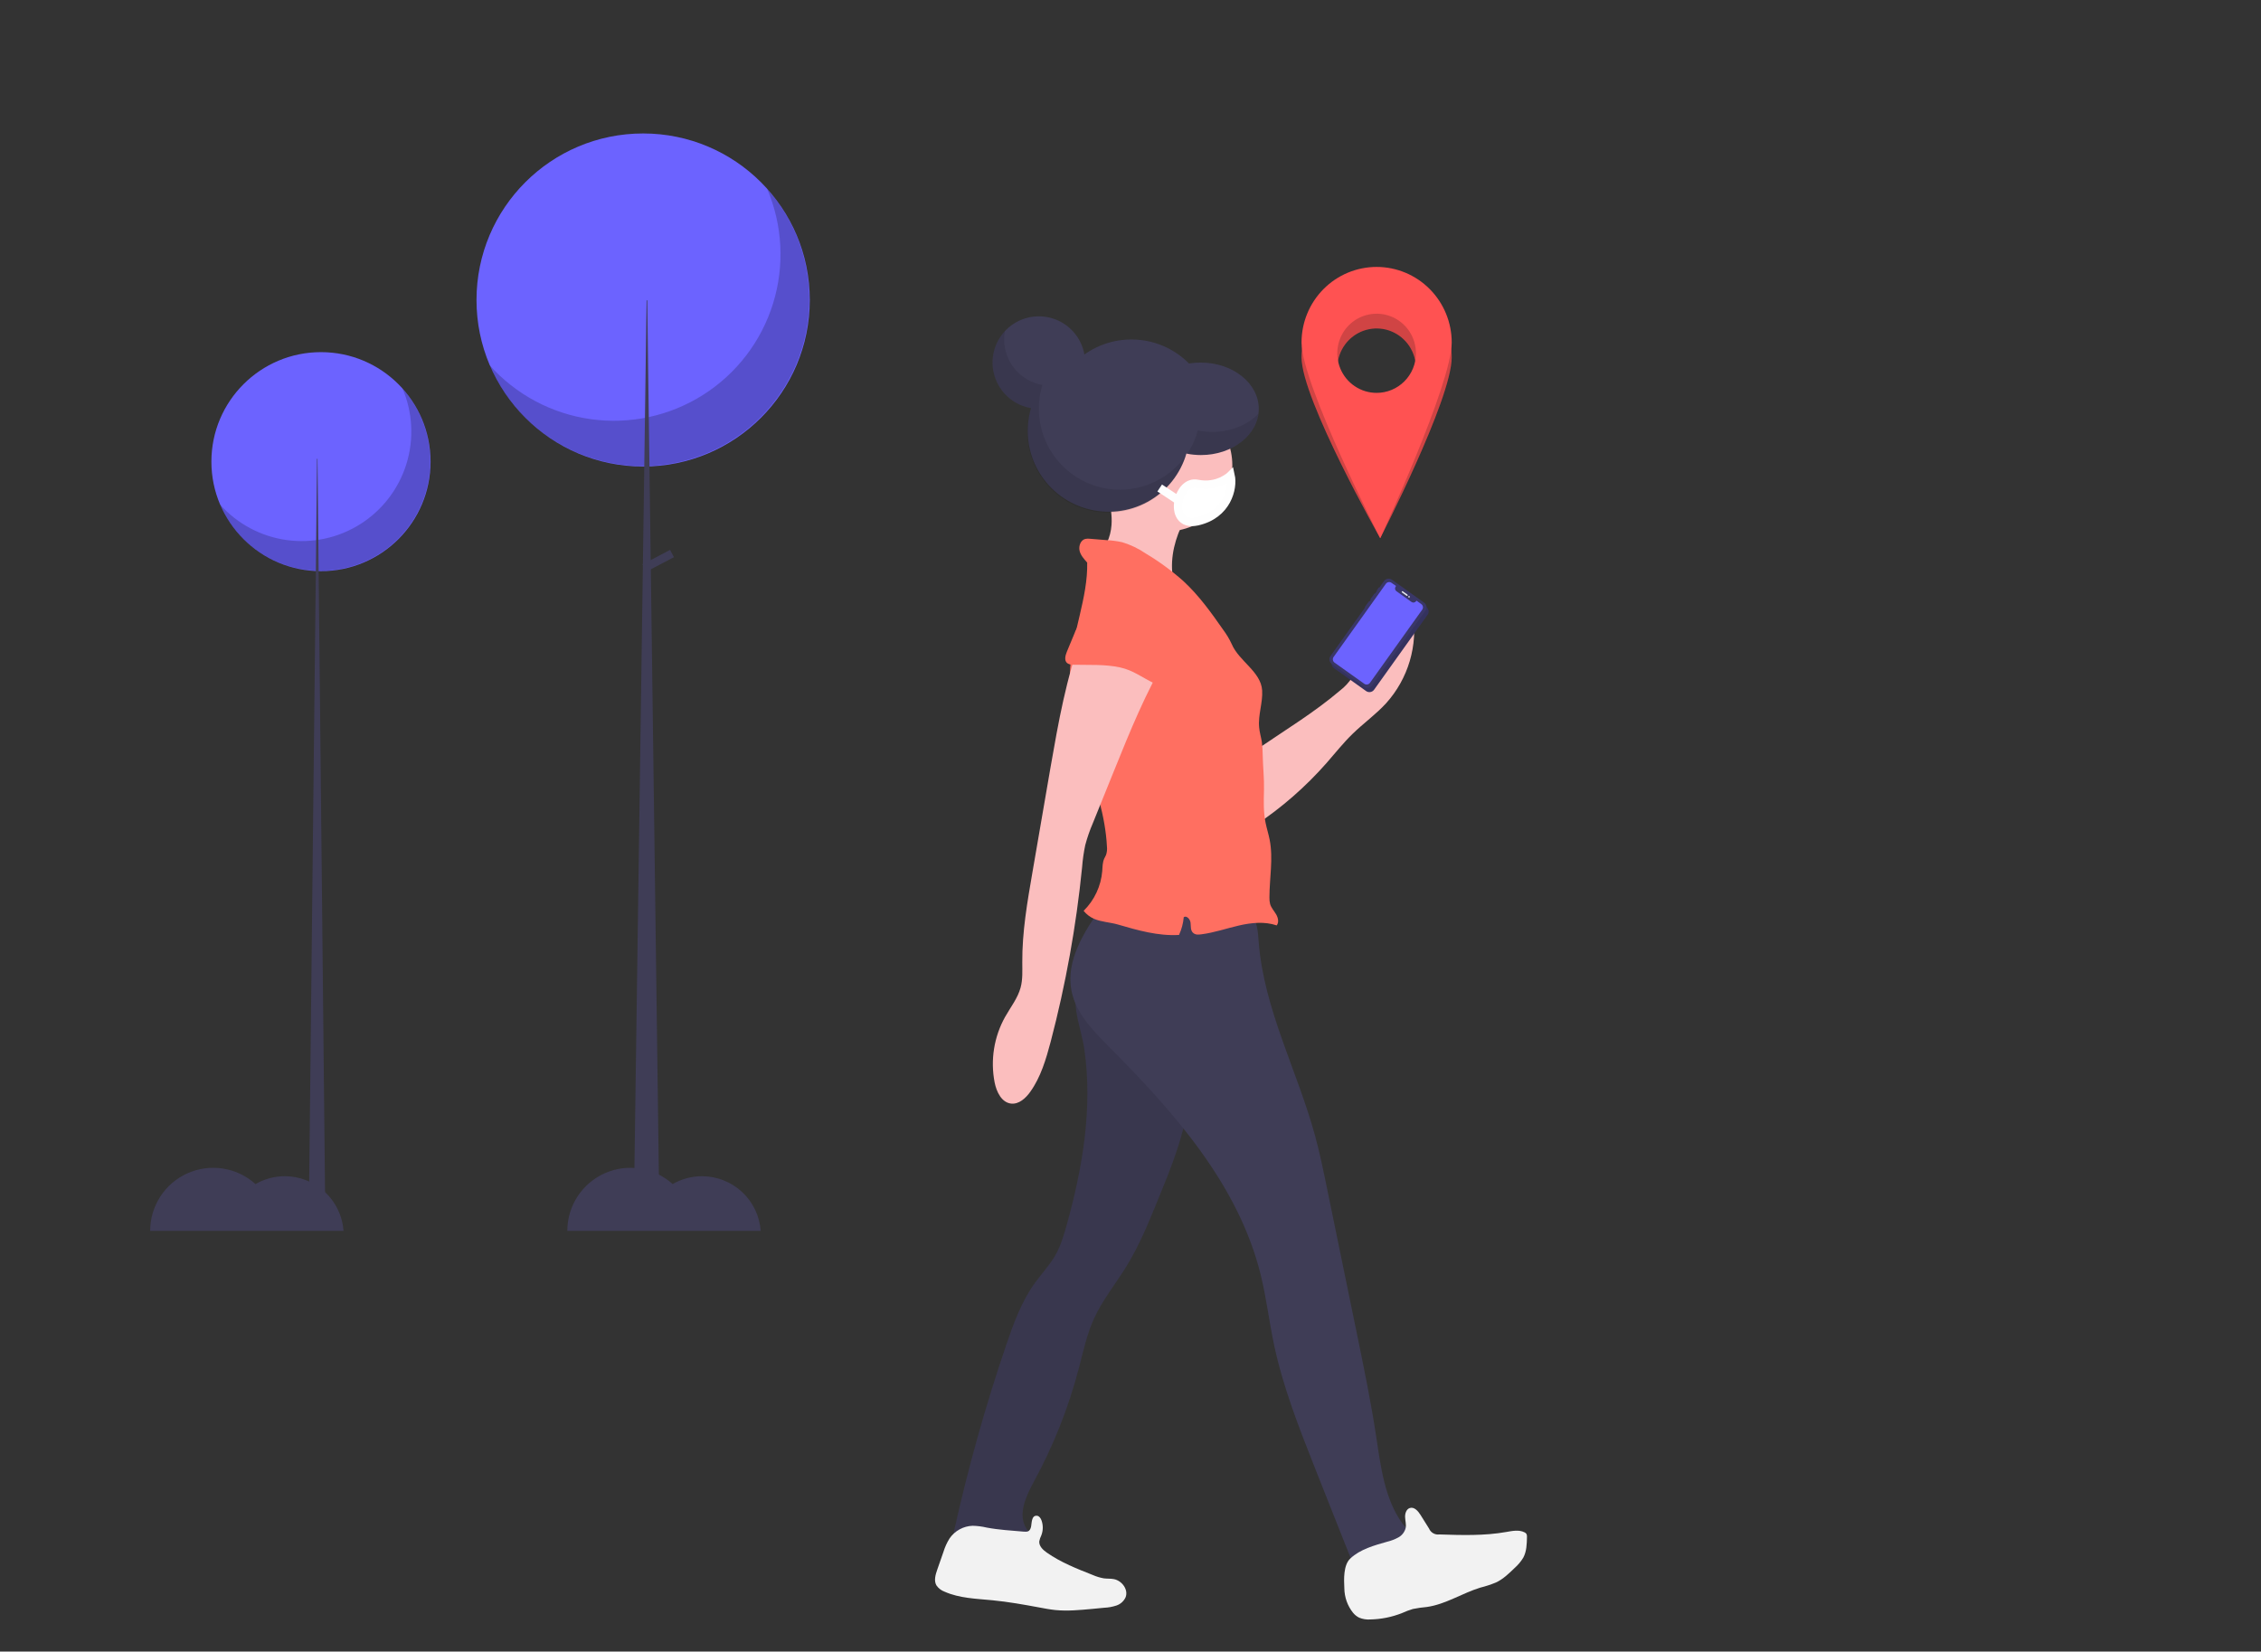 <svg viewBox="0 0 271 198" fill="none" xmlns="http://www.w3.org/2000/svg">
<rect x="0" y="0" width="271" height="198" fill="#333333" stroke="none"/>
<g clip-path="url(#clip0)">
<path d="M135.609 60.094C140.969 60.094 145.315 55.752 145.315 50.396C145.315 45.04 140.969 40.698 135.609 40.698C130.248 40.698 125.902 45.04 125.902 50.396C125.902 55.752 130.248 60.094 135.609 60.094Z" fill="#3F3D56"/>
<path d="M129.977 125.839C130.979 132.863 129.758 140.025 127.854 146.858C127.499 148.13 127.116 149.414 126.451 150.556C125.785 151.698 124.859 152.68 124.078 153.754C122.448 155.995 121.493 158.637 120.599 161.252C118.137 168.489 116.068 175.853 114.404 183.313C114.303 183.619 114.303 183.948 114.404 184.254C114.64 184.797 115.357 184.867 115.946 184.865L123.564 184.824C123.836 184.303 123.334 183.739 123.021 183.24C121.935 181.552 122.978 179.36 123.936 177.594C126.266 173.305 128.069 168.751 129.307 164.03C129.828 162.042 130.252 160.01 131.099 158.135C132.122 155.862 133.727 153.906 135.03 151.779C136.545 149.308 137.65 146.625 138.747 143.931C140.279 140.193 141.823 136.408 142.426 132.415C142.994 128.666 142.714 124.846 142.345 121.073C142.362 120.961 142.352 120.846 142.316 120.738C142.28 120.63 142.219 120.533 142.138 120.453C142.057 120.374 141.958 120.315 141.849 120.281C141.741 120.247 141.626 120.24 141.514 120.259L131.292 119.733C129.185 119.624 128.685 119.163 129.005 121.23C129.228 122.774 129.755 124.277 129.977 125.839Z" fill="#3F3D56"/>
<path opacity="0.1" d="M129.977 125.839C130.979 132.863 129.758 140.025 127.854 146.858C127.499 148.13 127.116 149.414 126.451 150.556C125.785 151.698 124.859 152.68 124.078 153.754C122.448 155.995 121.493 158.637 120.599 161.252C118.137 168.489 116.068 175.853 114.404 183.313C114.303 183.619 114.303 183.948 114.404 184.254C114.64 184.797 115.357 184.867 115.946 184.865L123.564 184.824C123.836 184.303 123.334 183.739 123.021 183.24C121.935 181.552 122.978 179.36 123.936 177.594C126.266 173.305 128.069 168.751 129.307 164.03C129.828 162.042 130.252 160.01 131.099 158.135C132.122 155.862 133.727 153.906 135.03 151.779C136.545 149.308 137.65 146.625 138.747 143.931C140.279 140.193 141.823 136.408 142.426 132.415C142.994 128.666 142.714 124.846 142.345 121.073C142.362 120.961 142.352 120.846 142.316 120.738C142.28 120.63 142.219 120.533 142.138 120.453C142.057 120.374 141.958 120.315 141.849 120.281C141.741 120.247 141.626 120.24 141.514 120.259L131.292 119.733C129.185 119.624 128.685 119.163 129.005 121.23C129.228 122.774 129.755 124.277 129.977 125.839Z" fill="black"/>
<path d="M131.987 108.765C129.91 111.749 127.732 115.183 128.422 118.756C128.946 121.469 131.015 123.571 132.967 125.538C140.77 133.367 148.443 142.064 151.098 152.794C151.783 155.566 152.114 158.412 152.703 161.203C153.773 166.276 155.69 171.127 157.59 175.947L162.684 188.793C164.264 188.831 165.817 188.384 167.133 187.51C168.45 186.636 169.465 185.379 170.042 183.909C169.374 183.858 168.502 183.212 168.111 182.67C165.939 179.667 165.494 175.804 164.937 172.141C164.321 168.094 163.498 164.079 162.673 160.067L159.024 142.314C158.603 140.266 158.182 138.215 157.634 136.197C155.51 128.378 151.487 121.005 150.865 112.921C150.773 111.732 150.716 110.428 149.909 109.546C149.062 108.615 147.672 108.461 146.415 108.388C141.329 108.062 136.942 107.566 131.987 108.765Z" fill="#3F3D56"/>
<path d="M118.267 183.131C117.714 183 117.148 182.927 116.579 182.914C116.033 182.933 115.5 183.079 115.021 183.341C114.542 183.602 114.131 183.972 113.82 184.42C113.503 184.927 113.254 185.475 113.079 186.047L112.343 188.158C112.126 188.776 111.914 189.49 112.237 190.057C112.477 190.409 112.823 190.676 113.225 190.819C115.006 191.611 117.027 191.655 118.954 191.845C120.839 192.029 122.706 192.36 124.566 192.707C125.207 192.829 125.845 192.951 126.494 193.016C127.944 193.163 129.405 193.016 130.855 192.886L132.351 192.742C132.851 192.721 133.347 192.63 133.822 192.471C134.06 192.391 134.278 192.263 134.465 192.095C134.652 191.928 134.802 191.725 134.908 191.497C135.277 190.583 134.485 189.501 133.515 189.311C133.122 189.235 132.701 189.27 132.315 189.219C131.863 189.141 131.422 189.009 131.001 188.825C129.101 188.074 127.154 187.314 125.47 186.131C125.003 185.803 124.515 185.345 124.566 184.775C124.615 184.531 124.696 184.295 124.808 184.072C125.036 183.49 125.044 182.845 124.83 182.257C124.737 182.008 124.558 181.745 124.306 181.715C123.589 181.628 123.676 182.673 123.57 183.071C123.426 183.614 123.165 183.663 122.655 183.614C121.189 183.481 119.723 183.408 118.267 183.131Z" fill="#F2F2F2"/>
<path d="M161.131 190.421C161.144 191.481 161.509 192.506 162.168 193.337C162.369 193.585 162.621 193.787 162.906 193.931C163.336 194.108 163.801 194.181 164.264 194.145C165.556 194.117 166.833 193.859 168.035 193.383C168.459 193.191 168.894 193.027 169.338 192.892C169.898 192.778 170.464 192.696 171.033 192.648C173.278 192.325 175.249 191.001 177.419 190.331C178.067 190.171 178.702 189.962 179.319 189.707C180.177 189.303 180.872 188.622 181.554 187.963C181.956 187.607 182.302 187.193 182.58 186.734C182.979 185.993 183.004 185.106 183.02 184.268C183.035 184.137 183.012 184.004 182.955 183.885C182.893 183.8 182.808 183.733 182.71 183.693C182.051 183.367 181.269 183.53 180.538 183.658C177.899 184.127 175.198 184.04 172.518 183.953C172.264 183.988 172.005 183.938 171.782 183.811C171.559 183.684 171.385 183.487 171.285 183.251L170.267 181.623C169.977 181.156 169.515 180.622 168.988 180.782C168.567 180.909 168.396 181.425 168.413 181.867C168.429 182.309 168.565 182.749 168.481 183.18C168.42 183.417 168.312 183.64 168.163 183.834C168.014 184.028 167.826 184.19 167.612 184.309C167.184 184.541 166.728 184.716 166.254 184.829C164.755 185.253 163.012 185.733 161.853 186.834C161 187.616 161.079 189.365 161.131 190.421Z" fill="#F2F2F2"/>
<path d="M160.604 82.792C161.188 82.346 161.69 81.801 162.086 81.181C162.427 80.482 162.641 79.728 162.719 78.954L163.145 76.263C163.381 74.779 163.658 73.208 164.649 72.077C165.64 70.945 167.614 70.541 168.621 71.659C169.061 72.145 169.235 72.812 169.343 73.46C169.653 75.394 169.526 77.372 168.97 79.25C168.415 81.127 167.446 82.857 166.134 84.311C164.915 85.646 163.419 86.707 162.129 87.968C161.005 89.053 160.031 90.299 158.993 91.479C156.485 94.329 153.612 96.838 150.449 98.939C150.487 96.921 150.745 94.756 150.449 92.751C150.229 91.302 149.635 90.521 151.038 89.574C154.296 87.361 157.584 85.359 160.604 82.792Z" fill="#FBBEBE"/>
<path d="M133.225 62.94C133.119 64.383 132.519 65.859 131.324 66.692C134.707 67.875 138.044 69.179 141.335 70.604C140.7 69.993 140.507 69.058 140.477 68.179C140.393 65.881 141.188 63.621 142.351 61.641C142.535 61.389 142.642 61.089 142.657 60.778C142.619 60.138 141.859 59.842 141.235 59.693C139.104 59.176 136.93 58.861 134.74 58.752C133.803 58.722 132.693 58.426 132.905 59.617C133.106 60.729 133.309 61.814 133.225 62.94Z" fill="#FBBEBE"/>
<path d="M139.768 63.713C144.151 63.713 147.705 60.163 147.705 55.784C147.705 51.404 144.151 47.854 139.768 47.854C135.385 47.854 131.832 51.404 131.832 55.784C131.832 60.163 135.385 63.713 139.768 63.713Z" fill="#FBBEBE"/>
<path d="M147.626 77.201C147.349 76.606 147.011 76.04 146.619 75.514C145.18 73.449 143.703 71.388 141.856 69.679C140.458 68.432 138.944 67.322 137.336 66.361C136.468 65.766 135.514 65.309 134.506 65.004C133.909 64.872 133.301 64.79 132.69 64.757L130.629 64.589C130.449 64.565 130.265 64.571 130.086 64.606C129.527 64.747 129.272 65.441 129.391 66.003C129.511 66.564 129.934 67.02 130.309 67.446C130.401 71.648 128.531 75.793 128.278 79.99C127.835 87.328 132.318 94.153 132.676 101.497C132.713 101.829 132.678 102.165 132.573 102.482C132.514 102.634 132.424 102.772 132.356 102.921C132.144 103.383 132.152 103.906 132.114 104.413C131.967 106.223 131.174 107.919 129.88 109.193C130.216 109.61 130.648 109.94 131.14 110.154C132.006 110.531 133.04 110.563 133.961 110.826C136.361 111.526 138.821 112.232 141.316 112.083C141.626 111.409 141.818 110.686 141.883 109.948C142.236 109.728 142.644 110.197 142.698 110.609C142.752 111.022 142.674 111.502 142.969 111.8C143.265 112.099 143.64 112.053 144.001 112.007C145.524 111.814 146.988 111.301 148.481 110.957C149.974 110.612 151.571 110.447 153.024 110.94C153.317 110.569 153.192 110.018 152.953 109.611C152.714 109.204 152.375 108.846 152.239 108.393C152.171 108.132 152.141 107.862 152.152 107.593C152.152 105.273 152.63 102.929 152.176 100.653C152.043 99.986 151.832 99.335 151.696 98.665C151.424 97.365 151.465 96.025 151.5 94.699C151.536 93.372 151.375 91.937 151.348 90.592C151.347 90.036 151.311 89.48 151.24 88.929C151.147 88.351 150.968 87.787 150.919 87.203C150.773 85.722 151.37 84.252 151.28 82.765C151.131 80.508 148.506 79.282 147.626 77.201Z" fill="#FF6F61"/>
<path d="M129.714 76.138C127.792 81.232 126.852 86.636 125.913 92.002L123.741 104.606C123.125 108.168 122.506 111.752 122.53 115.365C122.53 116.38 122.595 117.413 122.329 118.393C121.982 119.678 121.118 120.75 120.464 121.919C119.136 124.307 118.694 127.086 119.215 129.767C119.438 130.893 120.046 132.171 121.189 132.301C122.128 132.404 122.94 131.658 123.488 130.888C124.748 129.122 125.373 126.989 125.932 124.89C127.733 118.028 128.992 111.035 129.698 103.977C129.765 103.083 129.891 102.195 130.075 101.318C130.315 100.414 130.622 99.529 130.993 98.67C131.824 96.612 132.656 94.554 133.488 92.496C135.408 87.74 137.338 82.963 139.975 78.563C137.368 77.814 134.656 76.935 132.049 76.195C131.297 75.972 130.491 76.105 129.714 76.138Z" fill="#FBBEBE"/>
<path d="M134.232 80.009C132.408 79.616 130.521 79.738 128.658 79.692C128.394 79.711 128.13 79.642 127.909 79.496C127.531 79.174 127.691 78.569 127.881 78.11L128.783 75.94C128.931 75.491 129.178 75.082 129.505 74.741C129.964 74.334 130.61 74.234 131.218 74.16C133.198 73.932 135.234 73.856 137.154 74.391C139.073 74.925 140.879 76.141 141.737 77.939C142.095 78.688 142.261 79.632 141.786 80.313C141.08 81.325 139.497 82.456 138.316 81.903C136.901 81.233 135.818 80.346 134.232 80.009Z" fill="#FF6F61"/>
<path d="M143.933 43.467C142.365 43.45 140.826 43.894 139.508 44.742C138.259 43.56 136.719 42.731 135.045 42.339C133.37 41.947 131.621 42.007 129.978 42.512C129.803 41.512 129.357 40.579 128.688 39.815C128.019 39.051 127.153 38.485 126.184 38.179C125.215 37.873 124.181 37.839 123.194 38.081C122.207 38.322 121.305 38.83 120.587 39.548C119.87 40.267 119.363 41.168 119.123 42.155C118.883 43.141 118.919 44.175 119.227 45.142C119.534 46.11 120.102 46.974 120.868 47.642C121.634 48.309 122.569 48.753 123.57 48.925C123.212 50.148 123.098 51.428 123.235 52.695C123.373 53.961 123.758 55.188 124.37 56.305C124.982 57.422 125.808 58.408 126.801 59.207C127.794 60.005 128.935 60.6 130.158 60.958C131.382 61.316 132.663 61.43 133.931 61.292C135.198 61.155 136.426 60.77 137.544 60.159C138.662 59.548 139.649 58.722 140.448 57.73C141.247 56.738 141.843 55.598 142.201 54.376C142.774 54.493 143.357 54.552 143.941 54.552C147.77 54.552 150.876 52.07 150.876 49.01C150.876 45.95 147.756 43.467 143.933 43.467Z" fill="#3F3D56"/>
<path opacity="0.1" d="M145.315 51.779C144.73 51.781 144.147 51.722 143.575 51.603C143.303 52.595 142.874 53.538 142.304 54.395C142.841 54.498 143.386 54.551 143.933 54.552C147.512 54.552 150.449 52.382 150.827 49.604C149.553 50.928 147.558 51.779 145.315 51.779Z" fill="black"/>
<path opacity="0.1" d="M134.221 58.708C132.703 58.706 131.206 58.348 129.85 57.663C128.495 56.979 127.319 55.986 126.417 54.766C125.514 53.545 124.911 52.13 124.655 50.635C124.398 49.139 124.497 47.604 124.941 46.153C123.656 45.927 122.493 45.256 121.654 44.258C120.815 43.26 120.355 41.998 120.355 40.695C120.355 40.362 120.385 40.029 120.445 39.702C119.768 40.433 119.3 41.333 119.092 42.307C118.883 43.281 118.941 44.293 119.259 45.237C119.578 46.181 120.145 47.022 120.901 47.671C121.657 48.32 122.575 48.753 123.556 48.925C122.809 51.378 123.064 54.026 124.265 56.291C125.466 58.557 127.516 60.255 129.967 61.014C132.417 61.773 135.069 61.532 137.342 60.344C139.616 59.155 141.325 57.116 142.098 54.671C141.2 55.921 140.018 56.939 138.648 57.641C137.278 58.343 135.761 58.709 134.221 58.708Z" fill="black"/>
<path d="M169.629 75.059C169.659 75.018 169.65 74.961 169.609 74.931C169.568 74.902 169.511 74.912 169.481 74.954L168.715 76.027C168.685 76.069 168.694 76.126 168.735 76.155C168.776 76.184 168.833 76.174 168.863 76.133L169.629 75.059Z" fill="#3A3768"/>
<path d="M165.338 70.502C165.355 70.479 165.349 70.446 165.326 70.43C165.303 70.413 165.271 70.419 165.254 70.442L165.027 70.76C165.011 70.783 165.016 70.815 165.039 70.832C165.062 70.848 165.095 70.843 165.111 70.82L165.338 70.502Z" fill="#3A3768"/>
<path d="M164.811 71.251C164.829 71.225 164.823 71.19 164.797 71.171C164.772 71.153 164.736 71.159 164.718 71.185L164.284 71.792C164.266 71.818 164.272 71.853 164.297 71.871C164.323 71.89 164.359 71.884 164.377 71.858L164.811 71.251Z" fill="#3A3768"/>
<path d="M164.138 72.193C164.155 72.169 164.149 72.135 164.125 72.117C164.101 72.1 164.067 72.106 164.049 72.13L163.608 72.748C163.59 72.773 163.596 72.807 163.62 72.824C163.645 72.841 163.679 72.836 163.696 72.811L164.138 72.193Z" fill="#3A3768"/>
<path d="M170.945 72.756L167.091 70.007C166.783 69.788 166.356 69.86 166.137 70.167L159.726 79.144C159.506 79.451 159.578 79.878 159.885 80.097L163.74 82.845C164.047 83.064 164.475 82.993 164.694 82.686L171.105 73.709C171.324 73.402 171.253 72.975 170.945 72.756Z" fill="#3A3768"/>
<path opacity="0.1" d="M170.945 72.756L167.091 70.007C166.783 69.788 166.356 69.86 166.137 70.167L159.726 79.144C159.506 79.451 159.578 79.878 159.885 80.097L163.74 82.845C164.047 83.064 164.475 82.993 164.694 82.686L171.105 73.709C171.324 73.402 171.253 72.975 170.945 72.756Z" fill="black"/>
<path d="M170.693 72.25L166.839 69.502C166.531 69.282 166.104 69.354 165.884 69.661L159.474 78.638C159.254 78.945 159.326 79.372 159.633 79.591L163.488 82.339C163.795 82.559 164.222 82.487 164.442 82.18L170.853 73.203C171.072 72.896 171.001 72.469 170.693 72.25Z" fill="#3A3768"/>
<path d="M170.346 72.413L169.778 72.006L169.729 72.074C169.669 72.157 169.578 72.214 169.477 72.231C169.376 72.249 169.271 72.227 169.186 72.169L167.373 70.875C167.287 70.814 167.229 70.72 167.211 70.616C167.194 70.512 167.219 70.405 167.28 70.319L167.329 70.251L166.786 69.871C166.734 69.834 166.676 69.808 166.614 69.793C166.552 69.778 166.488 69.776 166.425 69.787C166.362 69.797 166.302 69.82 166.248 69.853C166.194 69.887 166.147 69.931 166.11 69.983L159.844 78.758C159.769 78.863 159.739 78.993 159.76 79.119C159.781 79.246 159.851 79.359 159.955 79.434L163.523 81.976C163.574 82.013 163.633 82.04 163.695 82.054C163.757 82.068 163.822 82.07 163.884 82.059C163.947 82.049 164.007 82.026 164.061 81.992C164.115 81.958 164.162 81.914 164.199 81.862L170.465 73.089C170.502 73.037 170.528 72.978 170.542 72.915C170.556 72.853 170.557 72.789 170.546 72.726C170.535 72.663 170.512 72.603 170.477 72.55C170.443 72.496 170.398 72.45 170.346 72.413Z" fill="#6C63FF"/>
<path d="M168.694 71.282L168.141 70.888C168.102 70.86 168.048 70.869 168.02 70.908C167.992 70.948 168.001 71.002 168.04 71.029L168.593 71.424C168.632 71.451 168.686 71.442 168.714 71.403C168.742 71.364 168.733 71.31 168.694 71.282Z" fill="#E6E8EC"/>
<path d="M168.885 71.64C168.939 71.64 168.983 71.596 168.983 71.542C168.983 71.488 168.939 71.445 168.885 71.445C168.831 71.445 168.787 71.488 168.787 71.542C168.787 71.596 168.831 71.64 168.885 71.64Z" fill="#E6E8EC"/>
<path d="M165 33.742C162.613 33.742 160.324 34.701 158.636 36.408C156.948 38.115 156 40.43 156 42.843C156 47.87 165.43 64.516 165.43 64.516C165.43 64.516 174 47.877 174 42.843C174 40.43 173.052 38.115 171.364 36.408C169.676 34.701 167.387 33.742 165 33.742ZM165 48.913C164.067 48.913 163.156 48.633 162.381 48.109C161.605 47.586 161.001 46.841 160.644 45.97C160.287 45.098 160.194 44.14 160.376 43.215C160.558 42.29 161.007 41.44 161.666 40.773C162.325 40.106 163.166 39.652 164.08 39.468C164.995 39.284 165.943 39.379 166.804 39.74C167.666 40.101 168.402 40.712 168.92 41.496C169.438 42.28 169.715 43.202 169.715 44.145C169.716 44.772 169.594 45.392 169.358 45.971C169.121 46.55 168.774 47.076 168.336 47.52C167.898 47.963 167.378 48.314 166.805 48.554C166.233 48.794 165.62 48.917 165 48.917V48.913Z" fill="#CB4343"/>
<path opacity="0.1" d="M165 33.742C162.613 33.742 160.324 34.701 158.636 36.408C156.948 38.115 156 40.43 156 42.843C156 47.87 165.43 64.516 165.43 64.516C165.43 64.516 174 47.877 174 42.843C174 40.43 173.052 38.115 171.364 36.408C169.676 34.701 167.387 33.742 165 33.742ZM165 48.913C164.067 48.913 163.156 48.633 162.381 48.109C161.605 47.586 161.001 46.841 160.644 45.97C160.287 45.098 160.194 44.14 160.376 43.215C160.558 42.29 161.007 41.44 161.666 40.773C162.325 40.106 163.166 39.652 164.08 39.468C164.995 39.284 165.943 39.379 166.804 39.74C167.666 40.101 168.402 40.712 168.92 41.496C169.438 42.28 169.715 43.202 169.715 44.145C169.716 44.772 169.594 45.392 169.358 45.971C169.121 46.55 168.774 47.076 168.336 47.52C167.898 47.963 167.378 48.314 166.805 48.554C166.233 48.794 165.62 48.917 165 48.917V48.913Z" fill="#FF5252"/>
<path d="M165 32C162.613 32 160.324 32.954 158.636 34.653C156.948 36.352 156 38.656 156 41.059C156 46.061 165.43 64.516 165.43 64.516C165.43 64.516 174 46.064 174 41.06C174 39.87 173.768 38.692 173.315 37.593C172.863 36.494 172.2 35.495 171.364 34.654C170.529 33.812 169.536 33.145 168.444 32.69C167.352 32.234 166.182 32 165 32ZM165 47.099C164.067 47.099 163.156 46.821 162.381 46.3C161.605 45.778 161.001 45.037 160.644 44.17C160.287 43.303 160.194 42.349 160.376 41.428C160.558 40.507 161.007 39.662 161.666 38.998C162.325 38.334 163.166 37.883 164.08 37.699C164.995 37.516 165.943 37.61 166.804 37.969C167.666 38.329 168.402 38.937 168.92 39.717C169.438 40.498 169.715 41.415 169.715 42.354C169.715 42.977 169.593 43.594 169.356 44.17C169.119 44.746 168.772 45.269 168.334 45.709C167.896 46.15 167.376 46.5 166.804 46.738C166.232 46.977 165.619 47.099 165 47.099Z" fill="#FF5252"/>
<path d="M143.5 62.5C147.1 61.7 147.833 58.5 147.5 57C147.5 57 146 58.5 143.5 58C142.368 57.773 141.522 58.84 141.271 60C140.968 61.401 141.531 62.938 143.5 62.5Z" fill="white"/>
<path d="M141.271 60C140.968 61.401 141.531 62.938 143.5 62.5C147.1 61.7 147.833 58.5 147.5 57C147.5 57 146 58.5 143.5 58C142.368 57.773 141.522 58.84 141.271 60ZM141.271 60L139 58.5" stroke="#FEFEFE"/>
<path d="M34.14 141.008C32.906 141.008 31.693 141.333 30.625 141.951C29.539 140.97 28.193 140.325 26.748 140.095C25.303 139.864 23.823 140.057 22.486 140.652C21.149 141.246 20.014 142.215 19.218 143.442C18.421 144.668 17.998 146.1 18 147.562H41.175C41.049 145.783 40.253 144.118 38.948 142.902C37.642 141.686 35.924 141.009 34.14 141.008Z" fill="#3F3D56"/>
<path d="M84.14 141.008C82.905 141.008 81.693 141.333 80.624 141.951C79.539 140.97 78.193 140.325 76.748 140.095C75.303 139.864 73.823 140.057 72.486 140.652C71.149 141.246 70.014 142.215 69.218 143.442C68.421 144.668 67.998 146.1 68 147.562H91.175C91.049 145.783 90.253 144.118 88.948 142.902C87.642 141.686 85.924 141.009 84.14 141.008Z" fill="#3F3D56"/>
<path d="M38.472 68.472C45.725 68.472 51.606 62.595 51.606 55.344C51.606 48.094 45.725 42.216 38.472 42.216C31.218 42.216 25.338 48.094 25.338 55.344C25.338 62.595 31.218 68.472 38.472 68.472Z" fill="#6C63FF"/>
<path opacity="0.2" d="M48.242 46.576C49.468 49.44 49.634 52.647 48.711 55.623C47.789 58.598 45.838 61.149 43.207 62.819C40.576 64.49 37.437 65.171 34.35 64.74C31.264 64.31 28.431 62.796 26.357 60.47C27.106 62.22 28.226 63.787 29.64 65.061C31.054 66.336 32.729 67.288 34.547 67.851C36.366 68.414 38.286 68.576 40.173 68.324C42.06 68.072 43.871 67.413 45.478 66.393C47.085 65.372 48.451 64.015 49.481 62.414C50.512 60.814 51.182 59.008 51.445 57.123C51.708 55.238 51.557 53.319 51.005 51.497C50.452 49.676 49.509 47.997 48.242 46.576Z" fill="black"/>
<path d="M38 55H38.053L39 147H37L38 55Z" fill="#3F3D56"/>
<path d="M77.086 55.928C88.116 55.928 97.058 46.99 97.058 35.964C97.058 24.938 88.116 16 77.086 16C66.055 16 57.113 24.938 57.113 35.964C57.113 46.99 66.055 55.928 77.086 55.928Z" fill="#6C63FF"/>
<path opacity="0.2" d="M91.942 22.63C93.805 26.986 94.058 31.862 92.655 36.387C91.253 40.912 88.286 44.791 84.285 47.331C80.285 49.871 75.511 50.907 70.817 50.252C66.123 49.598 61.815 47.296 58.662 43.759C59.8 46.42 61.503 48.803 63.654 50.741C65.805 52.679 68.351 54.126 71.117 54.983C73.882 55.84 76.801 56.085 79.671 55.702C82.541 55.319 85.294 54.317 87.738 52.765C90.182 51.214 92.26 49.149 93.826 46.715C95.393 44.281 96.412 41.536 96.812 38.669C97.212 35.803 96.983 32.884 96.142 30.114C95.302 27.345 93.868 24.791 91.942 22.63Z" fill="black"/>
<path d="M77.5 36H77.579L79 143H76L77.5 36Z" fill="#3F3D56"/>
<path d="M80.776 66.794L80.316 65.921L77.015 67.658L77.475 68.532L80.776 66.794Z" fill="#3F3D56"/>
</g>
<defs>
<clipPath id="clip0">
<rect x="-13" width="284" height="198" fill="white"/>
</clipPath>
</defs>
</svg>

